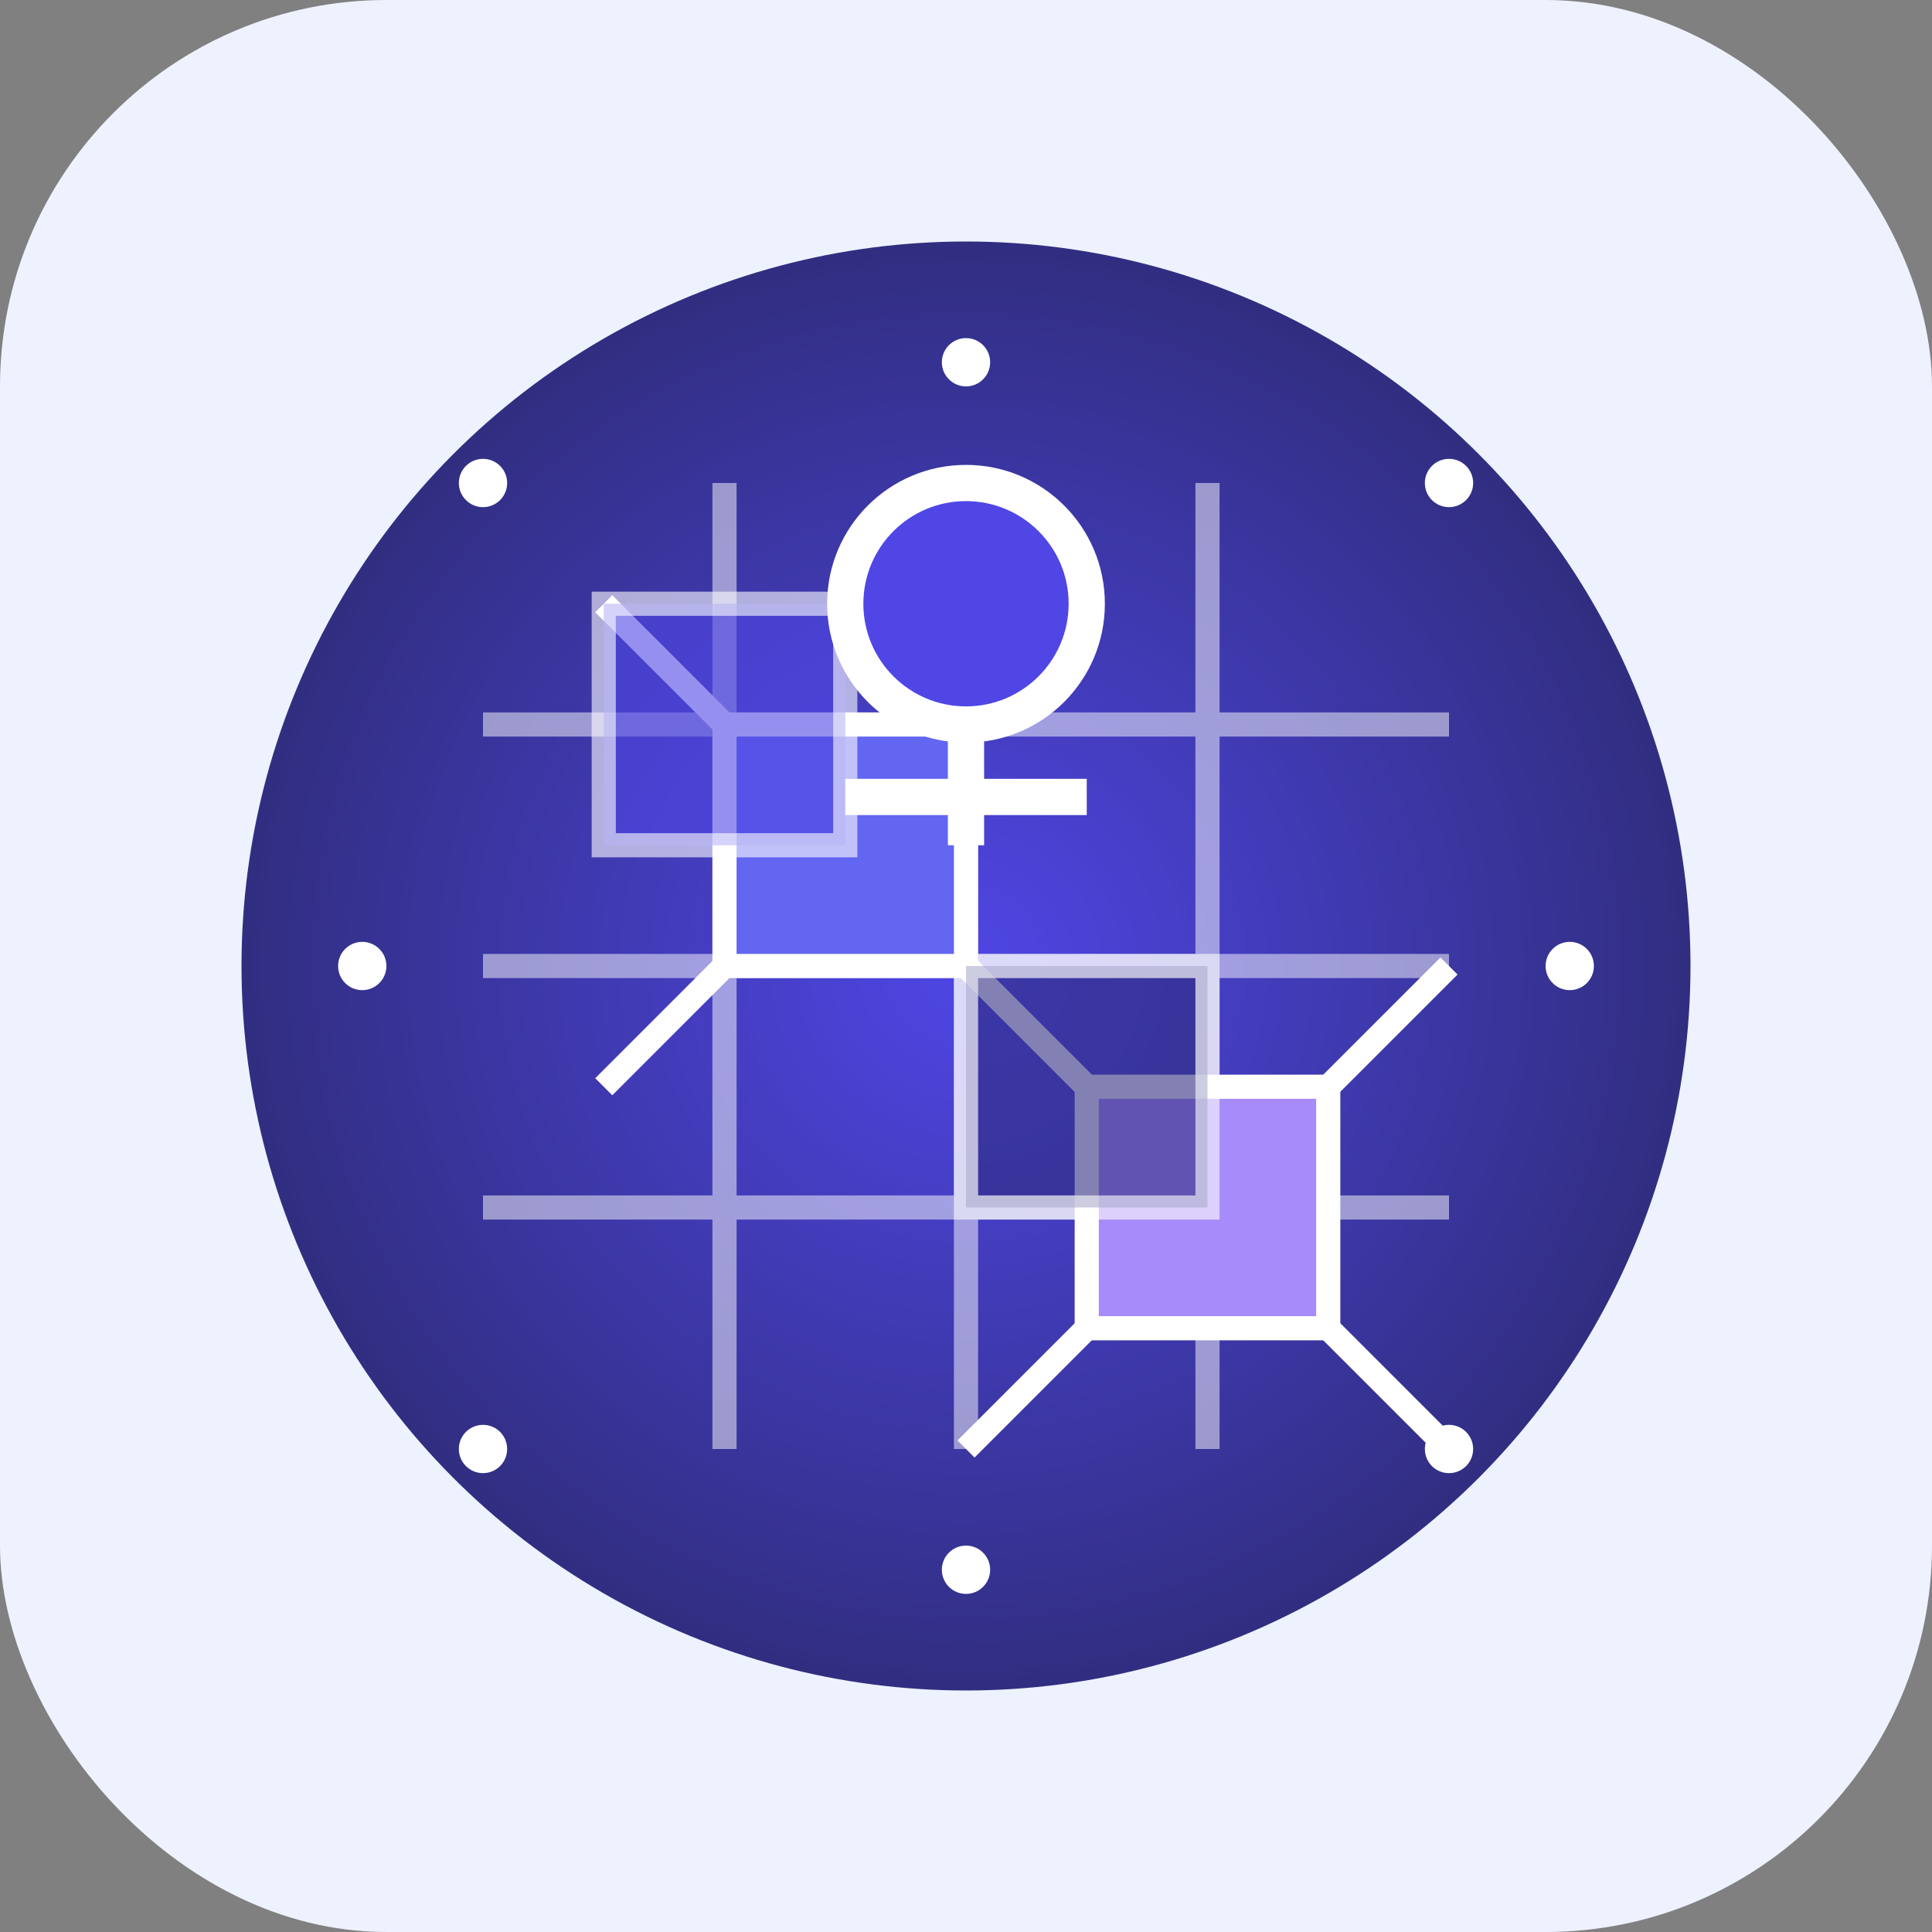 <svg width="80" height="80" viewBox="0 0 80 80" fill="none" xmlns="http://www.w3.org/2000/svg">
  <rect x="0" y="0" width="80" height="80" fill="#808080" stroke="none"/>
  <rect width="80" height="80" rx="16" fill="#EEF2FF"/>
  
  <!-- Background universe -->
  <circle cx="40" cy="40" r="30" fill="url(#paint0_radial)"/>
  
  <!-- Grid world -->
  <g opacity="0.5">
    <path d="M20 30L60 30" stroke="white" stroke-width="1"/>
    <path d="M20 40L60 40" stroke="white" stroke-width="1"/>
    <path d="M20 50L60 50" stroke="white" stroke-width="1"/>
    <path d="M30 20L30 60" stroke="white" stroke-width="1"/>
    <path d="M40 20L40 60" stroke="white" stroke-width="1"/>
    <path d="M50 20L50 60" stroke="white" stroke-width="1"/>
  </g>
  
  <!-- 3D Elements -->
  <rect x="30" y="30" width="10" height="10" fill="#6366F1" stroke="white" stroke-width="1"/>
  <path d="M30 30L25 25" stroke="white" stroke-width="1"/>
  <path d="M40 30L45 25" stroke="white" stroke-width="1"/>
  <path d="M30 40L25 45" stroke="white" stroke-width="1"/>
  <path d="M40 40L45 45" stroke="white" stroke-width="1"/>
  <rect x="25" y="25" width="10" height="10" fill="#4F46E5" opacity="0.6" stroke="white" stroke-width="1"/>
  <rect x="45" y="45" width="10" height="10" fill="#A78BFA" stroke="white" stroke-width="1"/>
  <path d="M45 45L40 40" stroke="white" stroke-width="1"/>
  <path d="M55 45L60 40" stroke="white" stroke-width="1"/>
  <path d="M45 55L40 60" stroke="white" stroke-width="1"/>
  <path d="M55 55L60 60" stroke="white" stroke-width="1"/>
  <rect x="40" y="40" width="10" height="10" fill="#312E81" opacity="0.6" stroke="white" stroke-width="1"/>
  
  <!-- Avatar -->
  <circle cx="40" cy="25" r="5" fill="#4F46E5" stroke="white" stroke-width="1.5"/>
  <path d="M40 30V35" stroke="white" stroke-width="1.5"/>
  <path d="M35 33L45 33" stroke="white" stroke-width="1.5"/>
  
  <!-- Stars -->
  <circle cx="20" cy="20" r="1" fill="white"/>
  <circle cx="60" cy="20" r="1" fill="white"/>
  <circle cx="20" cy="60" r="1" fill="white"/>
  <circle cx="60" cy="60" r="1" fill="white"/>
  <circle cx="15" cy="40" r="1" fill="white"/>
  <circle cx="65" cy="40" r="1" fill="white"/>
  <circle cx="40" cy="15" r="1" fill="white"/>
  <circle cx="40" cy="65" r="1" fill="white"/>
  
  <defs>
    <radialGradient id="paint0_radial" cx="0" cy="0" r="1" gradientUnits="userSpaceOnUse" gradientTransform="translate(40 40) rotate(90) scale(30)">
      <stop stop-color="#4F46E5"/>
      <stop offset="1" stop-color="#312E81"/>
    </radialGradient>
  </defs>
</svg> 